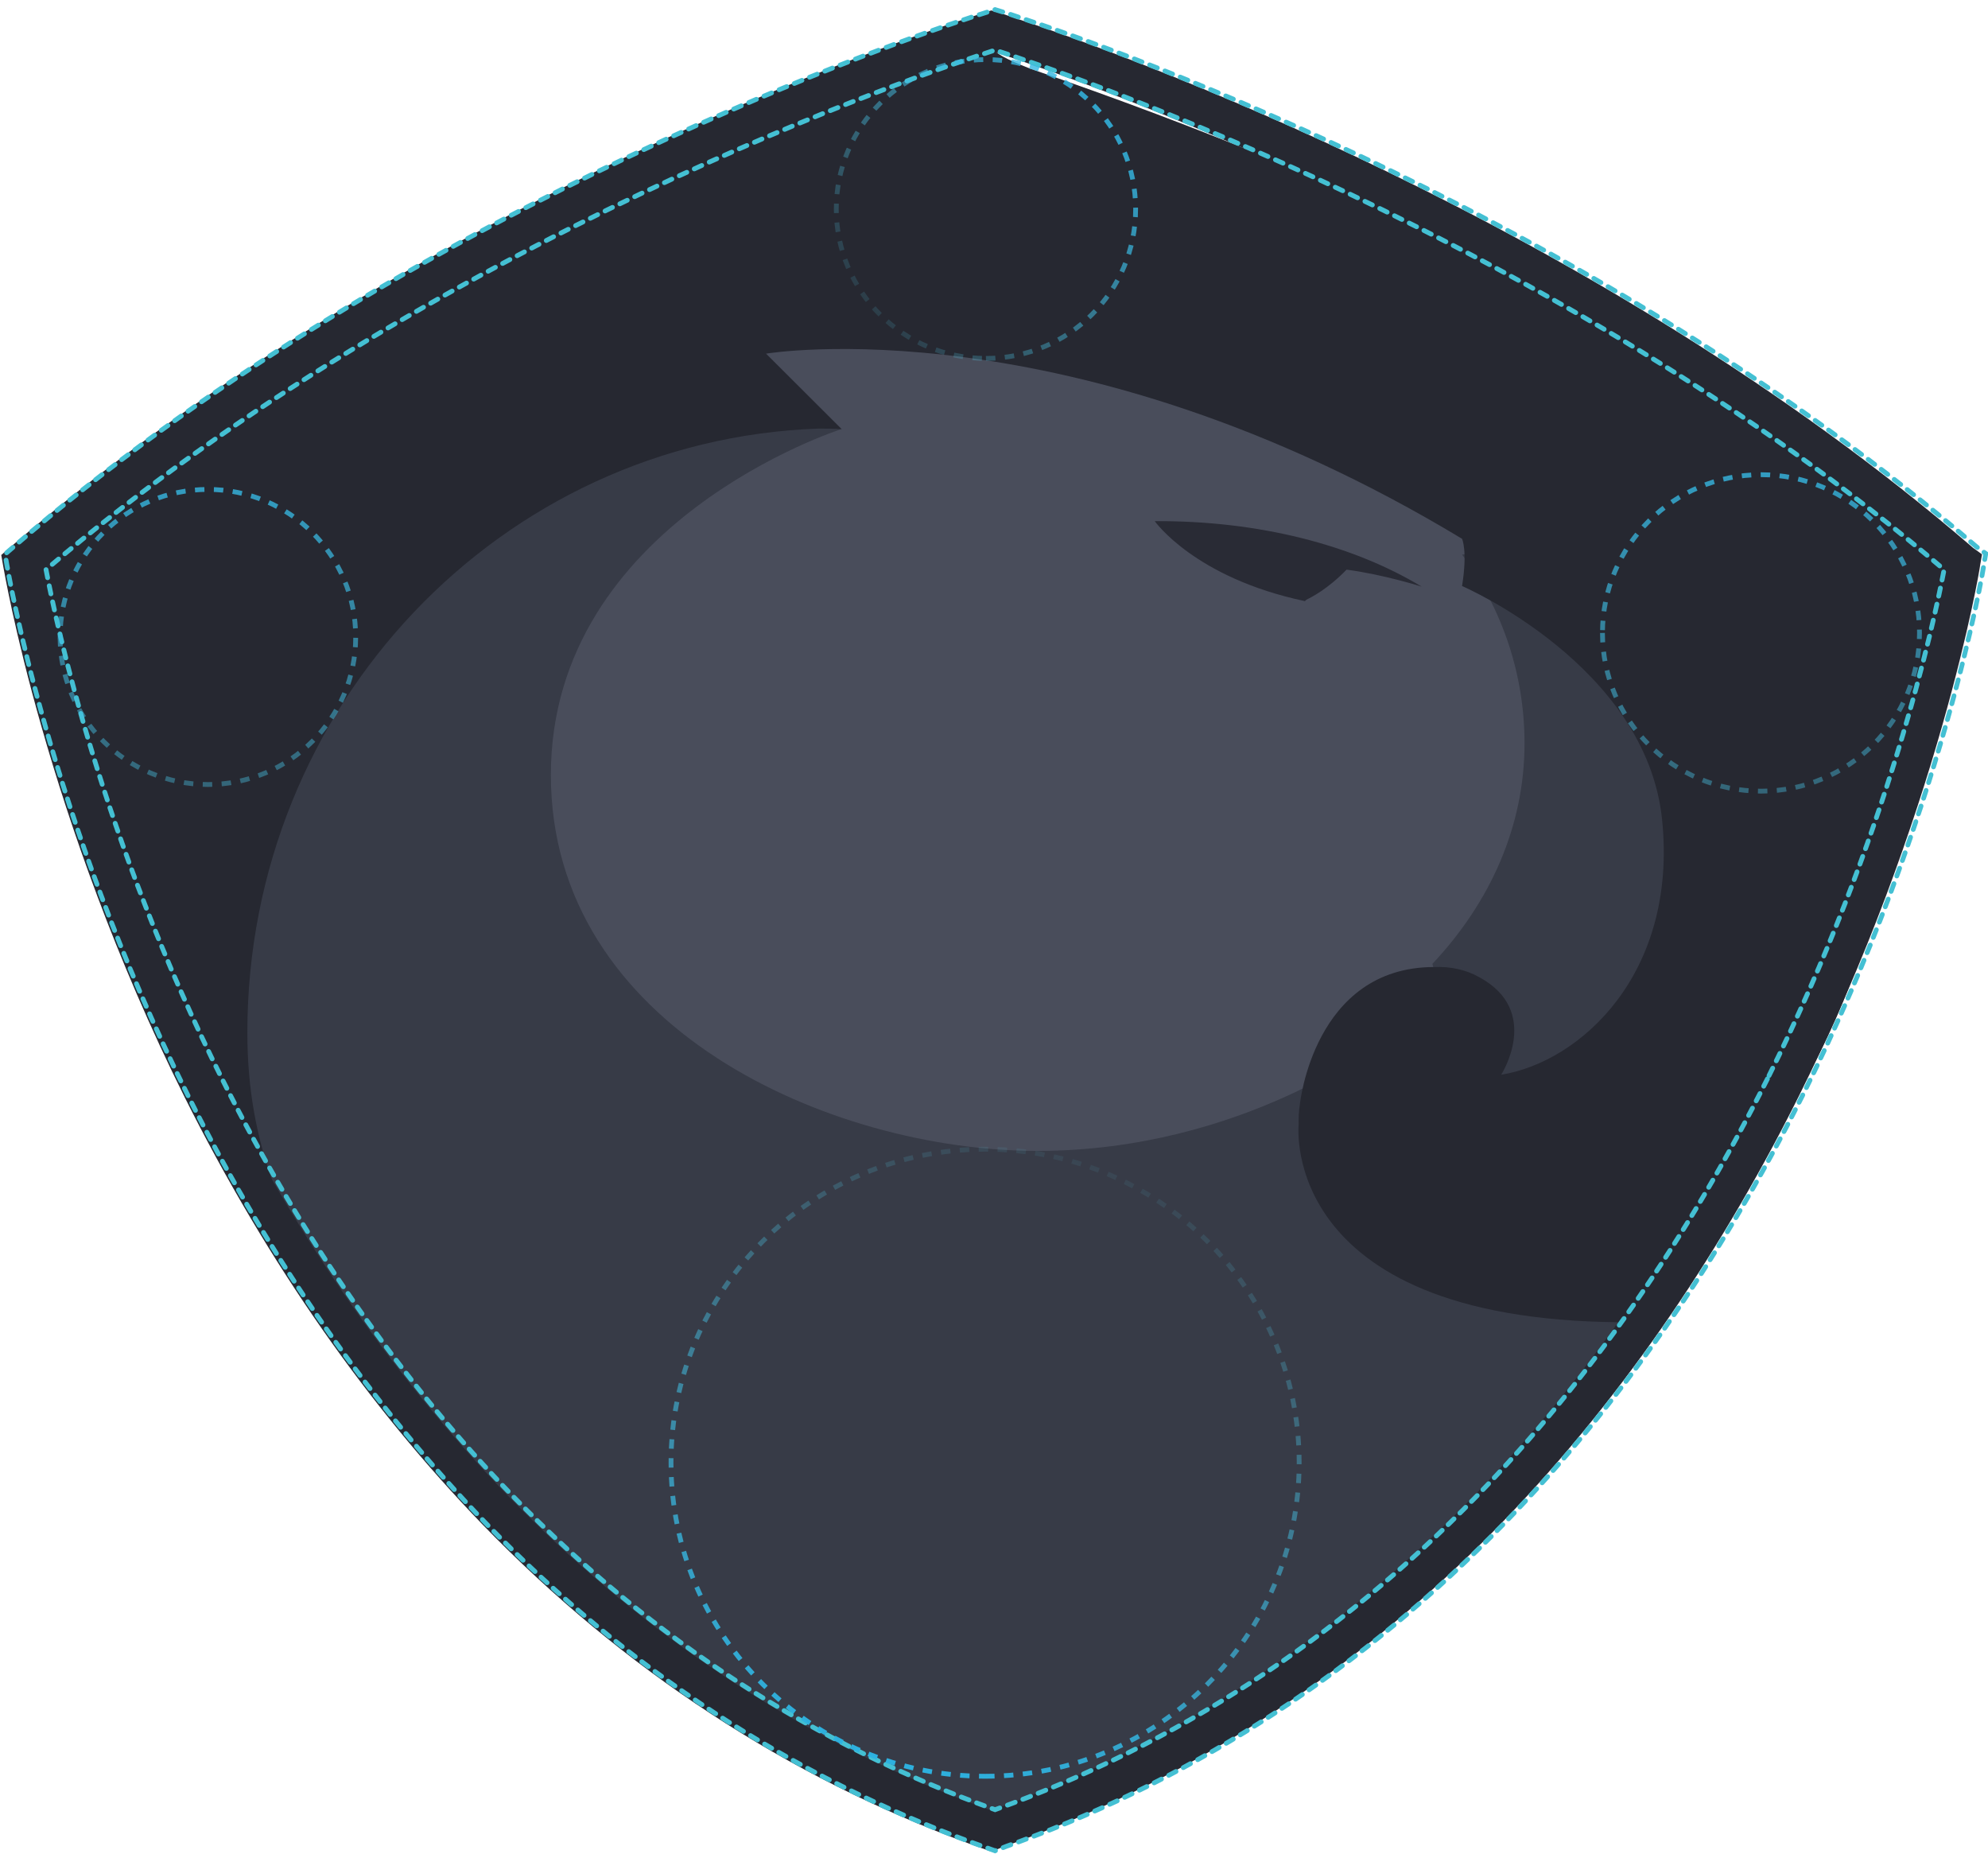 <svg width="207" height="193" viewBox="0 0 207 193" xmlns="http://www.w3.org/2000/svg" xmlns:xlink="http://www.w3.org/1999/xlink"><defs><linearGradient x1="84.352%" y1="0%" x2="50%" y2="105.026%" id="b"><stop stop-color="#5BCFE8" stop-opacity="0" offset="0%"/><stop stop-color="#2CB2E1" offset="100%"/></linearGradient><linearGradient x1="-6.454%" y1="89.92%" x2="100%" y2="0%" id="c"><stop stop-color="#5BCFE8" stop-opacity="0" offset="0%"/><stop stop-color="#2CB2E1" offset="100%"/></linearGradient><linearGradient x1="197.852%" y1="50%" x2="-49.186%" y2="50%" id="d"><stop stop-color="#5BCFE8" stop-opacity="0" offset="0%"/><stop stop-color="#2CB2E1" offset="100%"/></linearGradient><ellipse id="a" cx="59.808" cy="59.924" rx="59.594" ry="59.463"/></defs><g fill="none" fill-rule="evenodd"><use fill="#494D5B" fill-rule="nonzero" xlink:href="#a" transform="translate(50.575 15.637)"/><path d="M152.236 57.728c4.271 5.77 6.505 12.587 6.505 19.668 0 8.588-3.548 16.521-9.593 22.946l3.68 13.702h11.17l11.76-13.309 3.154-19.471.657-11.604-11.63-13.112-15.703 1.18z" fill="#373B47" fill-rule="nonzero"/><path d="M22.8 115.618l2.036 8.063s24.048 49.236 78.188 67.527c0 0 49.256-20.979 71.135-56.578l-30.201-26.29s-14.455 11.473-35.94 11.473c-21.486 0-50.658-12.784-50.658-39.14 0-26.354 30.224-35.992 30.224-35.992l-12.878-3.147H41.788l-20.894 50.22 1.905 23.864z" fill="#373B47" fill-rule="nonzero"/><path d="M204.734 60.27c-.92-.917-24.363-28.025-97.492-53.134-2.505-.974-3.758-1.67-3.758-2.09C35.559 22.33 2.234 58 2.234 60.272c0 2.27 9.724 36.4 16.032 50.298.525 1.18 8.935 15.997 15.177 24.061-3.679-8.064-7.687-15.079-7.687-27.142 0-34.026 26.413-61.692 59.462-62.872.789 0 1.643 0 2.431.065l-7.884-7.867s31.735-5.31 72.471 19.275c0 0 .592 1.245 0 4.917 0 0 19.186 8.26 20.829 24.323 1.642 16.062-8.542 25.24-16.755 26.552 0 0 4.27-6.622-2.3-10.162-1.38-.787-3.022-1.115-4.665-1.05-12.55 0-13.995 14.293-13.995 14.293-.131.721-.131 1.442-.131 2.163 0 0-2.103 20.914 35.217 20.52 0 0 18.923-21.372 23.917-40.581 1.84-7.08 3.153-12.39 4.008-16.325 2.102-5.572 4.139-13.781 6.11-19.747l.263-.721z" fill="#262831" fill-rule="nonzero"/><path d="M136.007 62.448c.526-.262 2.234-1.114 4.206-3.147 3.942.525 7.818 1.77 7.818 1.77-7.161-4.327-16.951-6.883-27.793-6.818 0 0 4.14 5.9 15.638 8.326l.131-.13z" fill="#262831" fill-rule="nonzero" opacity=".895"/><path d="M205.457 57.041C165.903 22.945 115.902 5.23 105.52 1.82l-.986-.334-1.314-.401-2.3.735C90.541 5.23 40.54 22.945.986 57.041l-.855.736.198 1.136c.065.268 4.336 26.14 18.922 55.356 8.608 17.181 19.054 32.09 31.013 44.458 14.652 15.11 31.735 26.274 50.723 33.227l1.117.4 1.117.402 1.183-.468 1.117-.401c18.988-6.953 36.006-18.118 50.723-33.227 11.958-12.301 22.405-27.277 31.013-44.458 14.586-29.149 18.922-55.088 18.922-55.356l.198-1.136-.92-.669zm-21.814 55.356c-8.41 16.78-18.594 31.421-30.29 43.455-14.52 14.909-31.34 25.873-50.132 32.625-18.791-6.752-35.611-17.65-50.132-32.558-11.695-12.034-21.88-26.608-30.29-43.389C10.12 87.26 5.388 64.596 4.402 59.381c40.54-34.564 91.789-51.812 98.82-54.085 6.964 2.273 58.279 19.521 98.818 54.085-.985 5.148-5.782 27.812-18.397 53.016z" fill="#262831" fill-rule="nonzero"/><path d="M205.847 56.957C166.293 22.861 116.292 5.145 105.91 1.735l-.986-.334L103.611 1l-2.3.735C90.931 5.145 40.93 22.861 1.376 56.957l-.855.736.198 1.136c.065.268 4.336 26.14 18.922 55.356 8.608 17.182 19.054 32.09 31.013 44.458 14.652 15.11 31.735 26.274 50.723 33.227l1.117.401 1.117.401 1.183-.468 1.117-.4c18.988-6.954 36.006-18.119 50.723-33.228 11.958-12.3 22.405-27.276 31.013-44.458 14.586-29.149 18.922-55.088 18.922-55.356l.198-1.136-.92-.669zm-21.814 55.356c-8.41 16.78-18.594 31.422-30.29 43.455-14.52 14.909-31.34 25.873-50.132 32.626C84.82 181.64 68 170.744 53.48 155.835c-11.695-12.034-21.88-26.608-30.29-43.388C10.51 87.176 5.778 64.512 4.792 59.297c40.54-34.564 91.789-51.812 98.82-54.085 6.964 2.273 58.279 19.521 98.818 54.085-.985 5.148-5.782 27.812-18.397 53.016z" stroke="#44C0D3" stroke-width=".5" stroke-linecap="round" stroke-dasharray=".856"/><path d="M102.572 183.914c18.062 0 32.703-14.613 32.703-32.64 0-18.026-14.641-32.64-32.703-32.64-18.061 0-32.703 14.614-32.703 32.64 0 18.027 14.642 32.64 32.703 32.64z" stroke="url(#b)" stroke-width=".5" stroke-dasharray=".984" transform="translate(0 1)"/><path d="M102.661 36.313c8.608 0 15.586-6.964 15.586-15.555 0-8.59-6.978-15.555-15.586-15.555s-15.585 6.964-15.585 15.555c0 8.59 6.977 15.555 15.585 15.555z" stroke="url(#c)" stroke-width=".5" stroke-dasharray=".984" transform="translate(0 1)"/><path d="M21.647 80.7c8.483 0 15.36-6.89 15.36-15.389 0-8.5-6.877-15.39-15.36-15.39s-15.36 6.89-15.36 15.39 6.877 15.39 15.36 15.39z" stroke="url(#d)" stroke-width=".5" stroke-dasharray=".984" transform="rotate(90 21.147 65.811)"/><path d="M183.363 81.396c9.098 0 16.473-7.39 16.473-16.506 0-9.115-7.375-16.505-16.473-16.505-9.098 0-16.473 7.39-16.473 16.505 0 9.116 7.375 16.506 16.473 16.506z" stroke="url(#d)" stroke-width=".5" stroke-dasharray=".984" transform="rotate(90 182.863 65.39)"/></g></svg>